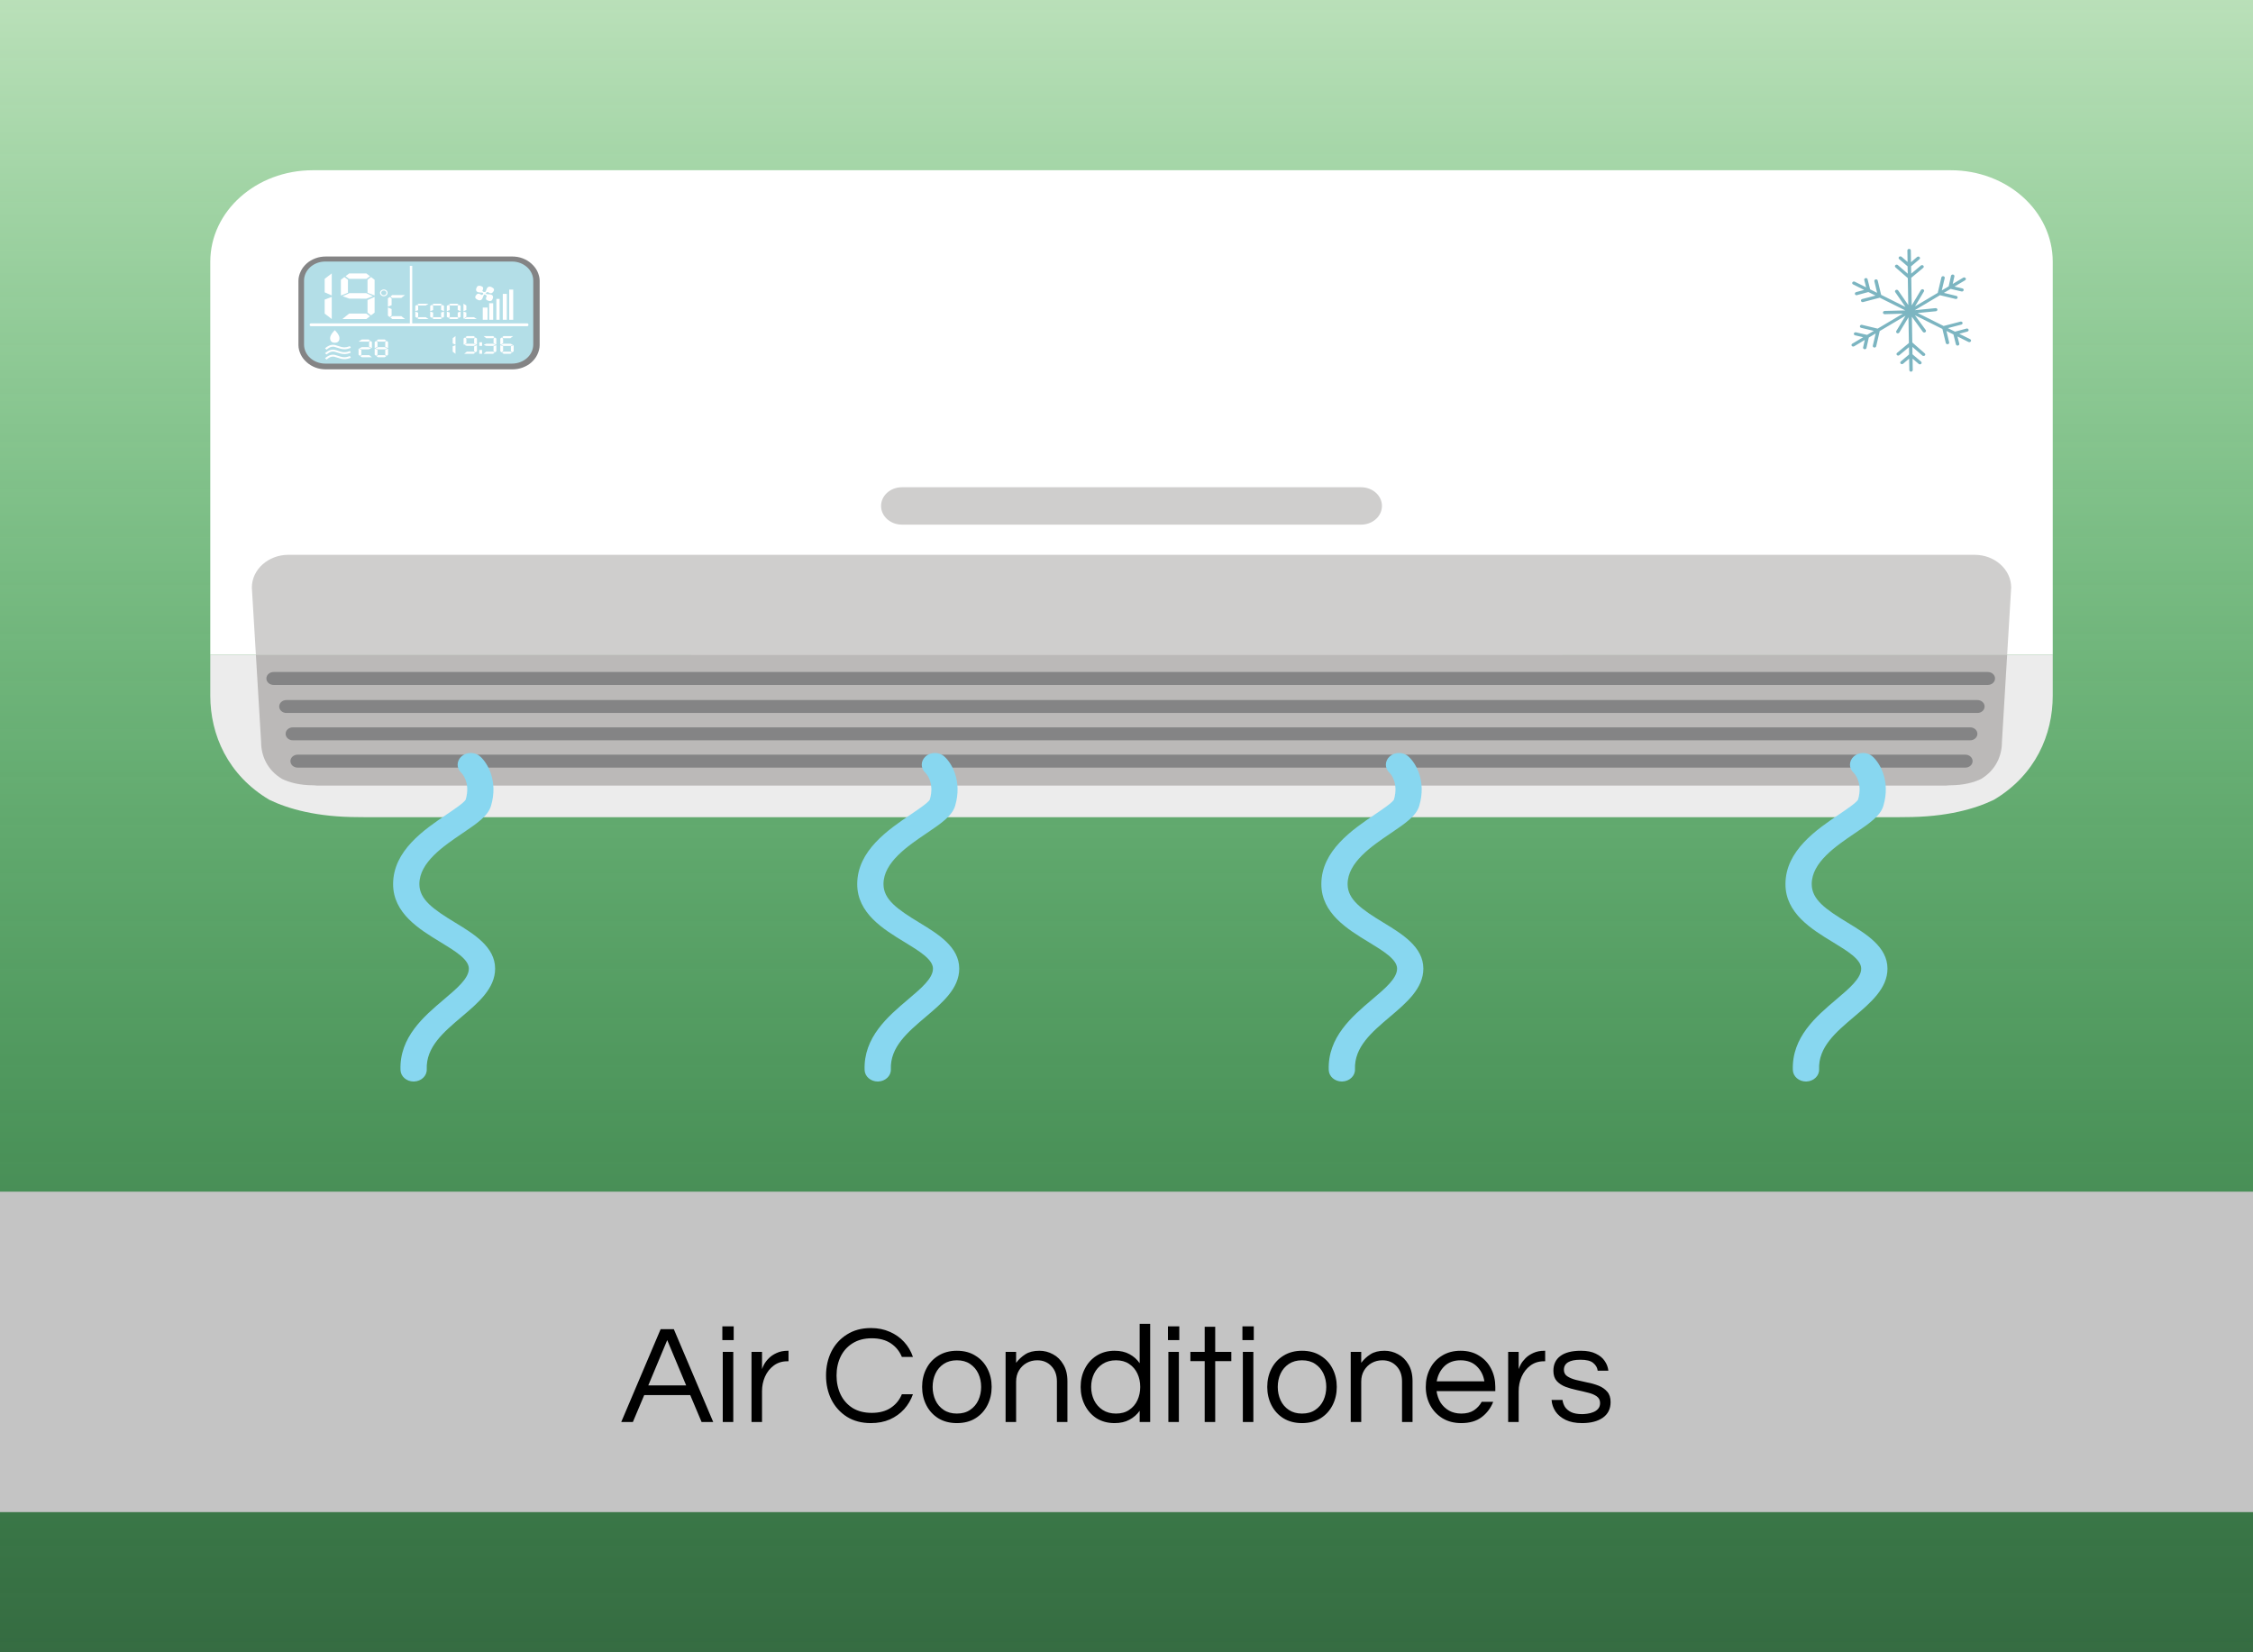 <svg width="225" height="165" viewBox="0 0 225 165" fill="none" xmlns="http://www.w3.org/2000/svg">
<rect x="0" y="0" width="225" height="165" fill="#333333" stroke="none"/>
<rect width="225" height="165" fill="url(#paint0_linear)"/>
<rect x="69" y="52" width="87" height="27" fill="#C4C4C4"/>
<path d="M136 70L156 52V79H69L136 70Z" fill="#BBB9B9"/>
<rect y="119" width="225" height="32" fill="#C4C4C4"/>
<path d="M62.042 142L65.976 132.732H67.292L71.226 142H70.064L68.93 139.312H64.338L63.204 142H62.042ZM64.744 138.346H68.524L66.634 133.824L64.744 138.346ZM72.138 133.824V132.452H73.272V133.824H72.138ZM72.18 142V135H73.23V142H72.18ZM75.051 142V135H76.101V136.722C76.138 136.601 76.208 136.442 76.311 136.246C76.423 136.041 76.581 135.835 76.787 135.63C76.992 135.425 77.249 135.252 77.557 135.112C77.874 134.963 78.247 134.888 78.677 134.888H78.747V135.938H78.621C78.098 135.938 77.645 136.083 77.263 136.372C76.889 136.652 76.6 137.021 76.395 137.478C76.199 137.926 76.101 138.407 76.101 138.92V142H75.051ZM86.973 142.112C86.049 142.112 85.251 141.902 84.579 141.482C83.907 141.053 83.389 140.479 83.025 139.76C82.671 139.041 82.493 138.243 82.493 137.366C82.493 136.489 82.671 135.691 83.025 134.972C83.389 134.253 83.907 133.684 84.579 133.264C85.251 132.835 86.049 132.62 86.973 132.62C87.673 132.62 88.303 132.746 88.863 132.998C89.423 133.241 89.899 133.577 90.291 134.006C90.683 134.435 90.977 134.935 91.173 135.504H90.067C89.834 134.935 89.465 134.482 88.961 134.146C88.457 133.81 87.823 133.642 87.057 133.642C86.311 133.642 85.671 133.81 85.139 134.146C84.617 134.473 84.22 134.916 83.949 135.476C83.679 136.036 83.543 136.666 83.543 137.366C83.543 138.057 83.679 138.687 83.949 139.256C84.22 139.816 84.617 140.264 85.139 140.6C85.671 140.927 86.311 141.09 87.057 141.09C87.823 141.09 88.457 140.922 88.961 140.586C89.465 140.25 89.834 139.797 90.067 139.228H91.173C90.977 139.788 90.683 140.287 90.291 140.726C89.899 141.155 89.423 141.496 88.863 141.748C88.303 141.991 87.673 142.112 86.973 142.112ZM95.561 142.112C94.852 142.112 94.236 141.953 93.713 141.636C93.191 141.309 92.789 140.871 92.509 140.32C92.229 139.769 92.089 139.163 92.089 138.5C92.089 137.828 92.229 137.221 92.509 136.68C92.789 136.129 93.191 135.695 93.713 135.378C94.236 135.051 94.852 134.888 95.561 134.888C96.28 134.888 96.896 135.051 97.409 135.378C97.932 135.695 98.333 136.129 98.613 136.68C98.893 137.221 99.033 137.828 99.033 138.5C99.033 139.163 98.893 139.769 98.613 140.32C98.333 140.871 97.932 141.309 97.409 141.636C96.896 141.953 96.28 142.112 95.561 142.112ZM95.561 141.16C96.084 141.16 96.523 141.039 96.877 140.796C97.241 140.553 97.517 140.231 97.703 139.83C97.89 139.419 97.983 138.976 97.983 138.5C97.983 138.015 97.89 137.571 97.703 137.17C97.517 136.769 97.241 136.447 96.877 136.204C96.523 135.961 96.084 135.84 95.561 135.84C95.048 135.84 94.609 135.961 94.245 136.204C93.881 136.447 93.606 136.769 93.419 137.17C93.233 137.571 93.139 138.015 93.139 138.5C93.139 138.976 93.233 139.419 93.419 139.83C93.606 140.231 93.881 140.553 94.245 140.796C94.609 141.039 95.048 141.16 95.561 141.16ZM100.426 142V135H101.476V136.092C101.728 135.756 102.036 135.471 102.4 135.238C102.764 135.005 103.23 134.888 103.8 134.888C104.285 134.888 104.738 135.005 105.158 135.238C105.587 135.462 105.932 135.803 106.194 136.26C106.464 136.708 106.6 137.263 106.6 137.926V142H105.55V137.954C105.55 137.319 105.368 136.811 105.004 136.428C104.64 136.036 104.168 135.84 103.59 135.84C103.198 135.84 102.843 135.929 102.526 136.106C102.208 136.283 101.952 136.535 101.756 136.862C101.569 137.179 101.476 137.548 101.476 137.968V142H100.426ZM111.309 142.112C110.628 142.112 110.031 141.953 109.517 141.636C109.013 141.309 108.621 140.871 108.341 140.32C108.061 139.769 107.921 139.163 107.921 138.5C107.921 137.828 108.061 137.221 108.341 136.68C108.621 136.129 109.013 135.695 109.517 135.378C110.031 135.051 110.628 134.888 111.309 134.888C111.888 134.888 112.383 135 112.793 135.224C113.213 135.448 113.554 135.751 113.815 136.134V132.2H114.865V142H113.815V140.88C113.554 141.253 113.213 141.552 112.793 141.776C112.383 142 111.888 142.112 111.309 142.112ZM111.449 141.16C111.972 141.16 112.411 141.039 112.765 140.796C113.129 140.553 113.405 140.231 113.591 139.83C113.778 139.419 113.871 138.976 113.871 138.5C113.871 138.015 113.778 137.571 113.591 137.17C113.405 136.769 113.129 136.447 112.765 136.204C112.411 135.961 111.972 135.84 111.449 135.84C110.936 135.84 110.493 135.961 110.119 136.204C109.746 136.447 109.461 136.769 109.265 137.17C109.069 137.571 108.971 138.015 108.971 138.5C108.971 138.976 109.069 139.419 109.265 139.83C109.461 140.231 109.746 140.553 110.119 140.796C110.493 141.039 110.936 141.16 111.449 141.16ZM116.639 133.824V132.452H117.773V133.824H116.639ZM116.681 142V135H117.731V142H116.681ZM120.309 142V135.924H118.881V135H120.309V132.494H121.359V135H122.969V135.924H121.359V142H120.309ZM124.077 133.824V132.452H125.211V133.824H124.077ZM124.119 142V135H125.169V142H124.119ZM130.028 142.112C129.319 142.112 128.703 141.953 128.18 141.636C127.657 141.309 127.256 140.871 126.976 140.32C126.696 139.769 126.556 139.163 126.556 138.5C126.556 137.828 126.696 137.221 126.976 136.68C127.256 136.129 127.657 135.695 128.18 135.378C128.703 135.051 129.319 134.888 130.028 134.888C130.747 134.888 131.363 135.051 131.876 135.378C132.399 135.695 132.8 136.129 133.08 136.68C133.36 137.221 133.5 137.828 133.5 138.5C133.5 139.163 133.36 139.769 133.08 140.32C132.8 140.871 132.399 141.309 131.876 141.636C131.363 141.953 130.747 142.112 130.028 142.112ZM130.028 141.16C130.551 141.16 130.989 141.039 131.344 140.796C131.708 140.553 131.983 140.231 132.17 139.83C132.357 139.419 132.45 138.976 132.45 138.5C132.45 138.015 132.357 137.571 132.17 137.17C131.983 136.769 131.708 136.447 131.344 136.204C130.989 135.961 130.551 135.84 130.028 135.84C129.515 135.84 129.076 135.961 128.712 136.204C128.348 136.447 128.073 136.769 127.886 137.17C127.699 137.571 127.606 138.015 127.606 138.5C127.606 138.976 127.699 139.419 127.886 139.83C128.073 140.231 128.348 140.553 128.712 140.796C129.076 141.039 129.515 141.16 130.028 141.16ZM134.892 142V135H135.942V136.092C136.194 135.756 136.502 135.471 136.866 135.238C137.23 135.005 137.697 134.888 138.266 134.888C138.752 134.888 139.204 135.005 139.624 135.238C140.054 135.462 140.399 135.803 140.66 136.26C140.931 136.708 141.066 137.263 141.066 137.926V142H140.016V137.954C140.016 137.319 139.834 136.811 139.47 136.428C139.106 136.036 138.635 135.84 138.056 135.84C137.664 135.84 137.31 135.929 136.992 136.106C136.675 136.283 136.418 136.535 136.222 136.862C136.036 137.179 135.942 137.548 135.942 137.968V142H134.892ZM145.93 142.112C145.221 142.112 144.6 141.953 144.068 141.636C143.536 141.309 143.121 140.871 142.822 140.32C142.533 139.769 142.388 139.163 142.388 138.5C142.388 137.828 142.528 137.221 142.808 136.68C143.088 136.129 143.489 135.695 144.012 135.378C144.535 135.051 145.151 134.888 145.86 134.888C146.579 134.888 147.195 135.051 147.708 135.378C148.231 135.695 148.632 136.129 148.912 136.68C149.192 137.221 149.332 137.828 149.332 138.5V138.92H143.466C143.522 139.331 143.653 139.709 143.858 140.054C144.073 140.39 144.357 140.661 144.712 140.866C145.067 141.062 145.477 141.16 145.944 141.16C146.439 141.16 146.854 141.053 147.19 140.838C147.526 140.614 147.787 140.329 147.974 139.984H149.122C148.879 140.609 148.492 141.123 147.96 141.524C147.437 141.916 146.761 142.112 145.93 142.112ZM143.48 137.94H148.24C148.147 137.343 147.895 136.843 147.484 136.442C147.073 136.041 146.532 135.84 145.86 135.84C145.188 135.84 144.647 136.041 144.236 136.442C143.835 136.843 143.583 137.343 143.48 137.94ZM150.615 142V135H151.665V136.722C151.702 136.601 151.772 136.442 151.875 136.246C151.987 136.041 152.146 135.835 152.351 135.63C152.556 135.425 152.813 135.252 153.121 135.112C153.438 134.963 153.812 134.888 154.241 134.888H154.311V135.938H154.185C153.662 135.938 153.21 136.083 152.827 136.372C152.454 136.652 152.164 137.021 151.959 137.478C151.763 137.926 151.665 138.407 151.665 138.92V142H150.615ZM157.989 142.112C157.345 142.112 156.799 142.005 156.351 141.79C155.913 141.575 155.577 141.295 155.343 140.95C155.11 140.595 154.979 140.213 154.951 139.802H156.043C156.071 140.035 156.151 140.264 156.281 140.488C156.421 140.703 156.631 140.88 156.911 141.02C157.191 141.151 157.555 141.216 158.003 141.216C158.143 141.216 158.316 141.202 158.521 141.174C158.727 141.146 158.923 141.095 159.109 141.02C159.305 140.945 159.469 140.833 159.599 140.684C159.73 140.535 159.795 140.343 159.795 140.11C159.795 139.821 159.683 139.597 159.459 139.438C159.235 139.279 158.946 139.158 158.591 139.074C158.237 138.981 157.859 138.892 157.457 138.808C157.065 138.724 156.692 138.617 156.337 138.486C155.983 138.346 155.693 138.155 155.469 137.912C155.245 137.66 155.133 137.319 155.133 136.89C155.133 136.255 155.362 135.765 155.819 135.42C156.286 135.065 156.972 134.888 157.877 134.888C158.493 134.888 158.993 134.986 159.375 135.182C159.767 135.369 160.061 135.611 160.257 135.91C160.463 136.209 160.584 136.531 160.621 136.876H159.557C159.52 136.577 159.371 136.321 159.109 136.106C158.857 135.891 158.437 135.784 157.849 135.784C156.739 135.784 156.183 136.12 156.183 136.792C156.183 137.072 156.295 137.287 156.519 137.436C156.743 137.585 157.033 137.707 157.387 137.8C157.742 137.884 158.115 137.968 158.507 138.052C158.909 138.127 159.287 138.234 159.641 138.374C159.996 138.514 160.285 138.715 160.509 138.976C160.733 139.228 160.845 139.573 160.845 140.012C160.845 140.693 160.584 141.216 160.061 141.58C159.548 141.935 158.857 142.112 157.989 142.112Z" fill="black"/>
<path d="M99.377 63V56.38H100.127V59.32H103.977V56.38H104.727V63H103.977V60.05H100.127V63H99.377ZM108.36 63.08C107.853 63.08 107.413 62.967 107.04 62.74C106.667 62.507 106.38 62.193 106.18 61.8C105.98 61.407 105.88 60.973 105.88 60.5C105.88 60.02 105.98 59.587 106.18 59.2C106.38 58.807 106.667 58.497 107.04 58.27C107.413 58.037 107.853 57.92 108.36 57.92C108.873 57.92 109.313 58.037 109.68 58.27C110.053 58.497 110.34 58.807 110.54 59.2C110.74 59.587 110.84 60.02 110.84 60.5C110.84 60.973 110.74 61.407 110.54 61.8C110.34 62.193 110.053 62.507 109.68 62.74C109.313 62.967 108.873 63.08 108.36 63.08ZM108.36 62.4C108.733 62.4 109.047 62.313 109.3 62.14C109.56 61.967 109.757 61.737 109.89 61.45C110.023 61.157 110.09 60.84 110.09 60.5C110.09 60.153 110.023 59.837 109.89 59.55C109.757 59.263 109.56 59.033 109.3 58.86C109.047 58.687 108.733 58.6 108.36 58.6C107.993 58.6 107.68 58.687 107.42 58.86C107.16 59.033 106.963 59.263 106.83 59.55C106.697 59.837 106.63 60.153 106.63 60.5C106.63 60.84 106.697 61.157 106.83 61.45C106.963 61.737 107.16 61.967 107.42 62.14C107.68 62.313 107.993 62.4 108.36 62.4ZM111.835 63V58H112.585V58.76C112.698 58.56 112.878 58.37 113.125 58.19C113.371 58.01 113.698 57.92 114.105 57.92C114.438 57.92 114.745 58.01 115.025 58.19C115.311 58.363 115.535 58.61 115.695 58.93C115.761 58.817 115.865 58.68 116.005 58.52C116.151 58.36 116.341 58.22 116.575 58.1C116.808 57.98 117.088 57.92 117.415 57.92C117.735 57.92 118.035 58.003 118.315 58.17C118.595 58.337 118.821 58.577 118.995 58.89C119.175 59.197 119.265 59.56 119.265 59.98V63H118.515V60C118.515 59.58 118.395 59.243 118.155 58.99C117.921 58.73 117.628 58.6 117.275 58.6C116.908 58.6 116.591 58.723 116.325 58.97C116.058 59.217 115.925 59.563 115.925 60.01V63H115.175V60C115.175 59.58 115.055 59.243 114.815 58.99C114.581 58.73 114.288 58.6 113.935 58.6C113.568 58.6 113.251 58.723 112.985 58.97C112.718 59.217 112.585 59.563 112.585 60.01V63H111.835ZM122.736 63.08C122.23 63.08 121.786 62.967 121.406 62.74C121.026 62.507 120.73 62.193 120.516 61.8C120.31 61.407 120.206 60.973 120.206 60.5C120.206 60.02 120.306 59.587 120.506 59.2C120.706 58.807 120.993 58.497 121.366 58.27C121.74 58.037 122.18 57.92 122.686 57.92C123.2 57.92 123.64 58.037 124.006 58.27C124.38 58.497 124.666 58.807 124.866 59.2C125.066 59.587 125.166 60.02 125.166 60.5V60.8H120.976C121.016 61.093 121.11 61.363 121.256 61.61C121.41 61.85 121.613 62.043 121.866 62.19C122.12 62.33 122.413 62.4 122.746 62.4C123.1 62.4 123.396 62.323 123.636 62.17C123.876 62.01 124.063 61.807 124.196 61.56H125.016C124.843 62.007 124.566 62.373 124.186 62.66C123.813 62.94 123.33 63.08 122.736 63.08ZM120.986 60.1H124.386C124.32 59.673 124.14 59.317 123.846 59.03C123.553 58.743 123.166 58.6 122.686 58.6C122.206 58.6 121.82 58.743 121.526 59.03C121.24 59.317 121.06 59.673 120.986 60.1ZM105.779 73.08C105.233 73.08 104.746 72.96 104.319 72.72C103.899 72.473 103.569 72.13 103.329 71.69C103.089 71.25 102.969 70.737 102.969 70.15V66.38H103.719V70.17C103.719 70.683 103.816 71.1 104.009 71.42C104.209 71.74 104.466 71.977 104.779 72.13C105.099 72.277 105.433 72.35 105.779 72.35C106.133 72.35 106.466 72.277 106.779 72.13C107.093 71.977 107.349 71.74 107.549 71.42C107.749 71.1 107.849 70.683 107.849 70.17V66.38H108.599V70.15C108.599 70.73 108.479 71.24 108.239 71.68C107.999 72.12 107.666 72.463 107.239 72.71C106.819 72.957 106.333 73.08 105.779 73.08ZM110.139 73V66.38H113.119C113.826 66.38 114.382 66.573 114.789 66.96C115.196 67.34 115.399 67.857 115.399 68.51C115.399 69.163 115.196 69.683 114.789 70.07C114.382 70.45 113.826 70.64 113.119 70.64H110.889V73H110.139ZM110.889 69.94H113.069C113.589 69.94 113.982 69.813 114.249 69.56C114.516 69.307 114.649 68.957 114.649 68.51C114.649 68.07 114.516 67.723 114.249 67.47C113.982 67.217 113.589 67.09 113.069 67.09H110.889V69.94ZM118.788 73.08C118.135 73.08 117.605 72.993 117.198 72.82C116.792 72.64 116.485 72.393 116.278 72.08C116.078 71.767 115.962 71.413 115.928 71.02H116.708C116.728 71.34 116.835 71.6 117.028 71.8C117.222 71.993 117.475 72.137 117.788 72.23C118.108 72.323 118.458 72.37 118.838 72.37C119.398 72.37 119.842 72.273 120.168 72.08C120.495 71.88 120.658 71.587 120.658 71.2C120.658 70.967 120.575 70.78 120.408 70.64C120.248 70.493 120.032 70.373 119.758 70.28C119.492 70.187 119.198 70.103 118.878 70.03C118.558 69.95 118.235 69.867 117.908 69.78C117.588 69.693 117.292 69.583 117.018 69.45C116.752 69.317 116.535 69.147 116.368 68.94C116.208 68.727 116.128 68.457 116.128 68.13C116.128 67.59 116.335 67.15 116.748 66.81C117.168 66.47 117.792 66.3 118.618 66.3C119.205 66.3 119.688 66.39 120.068 66.57C120.448 66.743 120.732 66.973 120.918 67.26C121.112 67.547 121.218 67.857 121.238 68.19H120.468C120.428 67.857 120.262 67.577 119.968 67.35C119.675 67.117 119.225 67 118.618 67C118.245 67 117.942 67.037 117.708 67.11C117.475 67.183 117.295 67.28 117.168 67.4C117.048 67.513 116.965 67.633 116.918 67.76C116.878 67.887 116.858 68.007 116.858 68.12C116.858 68.34 116.938 68.52 117.098 68.66C117.265 68.793 117.482 68.907 117.748 69C118.022 69.087 118.322 69.167 118.648 69.24C118.975 69.313 119.298 69.397 119.618 69.49C119.945 69.577 120.242 69.69 120.508 69.83C120.782 69.963 120.998 70.137 121.158 70.35C121.325 70.563 121.408 70.837 121.408 71.17C121.408 71.783 121.175 72.257 120.708 72.59C120.242 72.917 119.602 73.08 118.788 73.08Z" fill="black"/>
<path d="M205 26.142C205 21.08 200.449 17 194.806 17H31.235C25.591 17 21 21.08 21 26.142V65.384H205V26.142Z" fill="white"/>
<path d="M21 65.384V69.46C21 73.37 22.741 77.398 26.9 79.87C28.799 80.782 31.654 81.597 35.781 81.597C36.095 81.597 36.398 81.607 36.685 81.607H189.355C189.642 81.607 189.942 81.597 190.255 81.597C194.382 81.597 197.221 80.782 199.12 79.87C203.28 77.397 205 73.37 205 69.46V65.384H21Z" fill="#ECECEC"/>
<path d="M200.85 58.674C200.85 56.873 199.215 55.405 197.207 55.405H28.795C26.787 55.405 25.152 56.873 25.152 58.674L25.554 65.384H200.448L200.85 58.674" fill="#CFCECD"/>
<path d="M28.172 77.785C28.848 78.109 29.862 78.422 31.33 78.422C31.442 78.422 31.548 78.449 31.65 78.449H194.351C194.453 78.449 194.56 78.422 194.672 78.422C196.14 78.422 197.154 78.12 197.83 77.796C199.31 76.916 199.927 75.483 199.927 74.092L200.448 65.384H25.554L26.076 74.086C26.076 75.477 26.692 76.906 28.172 77.785" fill="#BBB9B8"/>
<path d="M199.238 67.752C199.238 68.109 198.916 68.398 198.517 68.398H27.323C26.925 68.398 26.603 68.109 26.603 67.752C26.603 67.395 26.925 67.106 27.323 67.106H198.517C198.916 67.106 199.238 67.395 199.238 67.752Z" fill="#848485"/>
<path d="M198.197 70.552C198.197 70.909 197.874 71.198 197.476 71.198H28.603C28.205 71.198 27.883 70.909 27.883 70.552C27.883 70.195 28.205 69.906 28.603 69.906H197.476C197.874 69.906 198.197 70.195 198.197 70.552Z" fill="#848485"/>
<path d="M197.477 73.28C197.477 73.637 197.154 73.926 196.756 73.926H29.244C28.846 73.926 28.523 73.637 28.523 73.28C28.523 72.923 28.846 72.634 29.244 72.634H196.756C197.154 72.634 197.477 72.923 197.477 73.28Z" fill="#848485"/>
<path d="M196.997 76.007C196.997 76.365 196.675 76.654 196.277 76.654H29.724C29.326 76.654 29.004 76.365 29.004 76.007C29.004 75.651 29.326 75.362 29.724 75.362H196.277C196.675 75.362 196.997 75.651 196.997 76.007" fill="#848485"/>
<path d="M138.011 50.524C138.011 51.555 137.08 52.39 135.93 52.39H90.071C88.921 52.39 87.989 51.555 87.989 50.524C87.989 49.493 88.921 48.657 90.071 48.657H135.93C137.08 48.657 138.011 49.493 138.011 50.524Z" fill="#CFCECD"/>
<path d="M196.758 33.874L195.665 33.33L196.477 33.11C196.569 33.086 196.621 32.998 196.594 32.915C196.574 32.85 196.507 32.804 196.433 32.804C196.418 32.804 196.402 32.806 196.386 32.811L195.242 33.12L194.53 32.766L195.873 32.414C195.964 32.39 196.019 32.302 195.993 32.222C195.97 32.156 195.904 32.111 195.829 32.111C195.812 32.111 195.795 32.113 195.779 32.117L194.105 32.554L191.511 31.259L193.33 31.081C193.423 31.071 193.492 30.994 193.485 30.909C193.473 30.824 193.39 30.763 193.296 30.772L191.229 30.974L193.741 29.479L195.284 29.852C195.302 29.856 195.324 29.857 195.336 29.857C195.413 29.856 195.477 29.81 195.496 29.743L195.497 29.741C195.509 29.7 195.504 29.658 195.481 29.622C195.459 29.586 195.424 29.561 195.38 29.551L194.129 29.247L194.801 28.848L195.888 29.104C195.904 29.106 195.92 29.109 195.934 29.108L195.942 29.108C196.016 29.107 196.082 29.058 196.103 28.989C196.115 28.95 196.109 28.909 196.086 28.874C196.063 28.839 196.025 28.813 195.98 28.803L195.189 28.616L196.249 27.987C196.327 27.94 196.351 27.841 196.298 27.772L196.297 27.769C196.268 27.727 196.215 27.702 196.158 27.702C196.124 27.702 196.09 27.711 196.062 27.728L195.012 28.355L195.18 27.598C195.198 27.513 195.137 27.434 195.043 27.417C195.032 27.416 195.023 27.415 195.012 27.415C194.93 27.415 194.859 27.467 194.84 27.543L194.608 28.596L193.92 29L194.214 27.767C194.234 27.684 194.174 27.602 194.08 27.583C194.07 27.581 194.059 27.58 194.05 27.58C193.967 27.58 193.895 27.632 193.88 27.703L193.517 29.245L191.248 30.595L192.135 29.108C192.158 29.071 192.163 29.028 192.15 28.988C192.136 28.949 192.107 28.917 192.069 28.898C192.044 28.886 192.017 28.88 191.989 28.88C191.926 28.88 191.866 28.912 191.837 28.962L190.917 30.499L190.873 27.739L192.067 26.744C192.135 26.685 192.139 26.587 192.074 26.523C192.041 26.491 191.999 26.474 191.951 26.474C191.907 26.474 191.866 26.489 191.832 26.517L190.866 27.325L190.852 26.599L191.689 25.887C191.724 25.858 191.744 25.82 191.746 25.779C191.748 25.737 191.73 25.698 191.698 25.668C191.665 25.635 191.621 25.618 191.574 25.618C191.53 25.618 191.489 25.633 191.457 25.66L190.846 26.183L190.829 25.005C190.826 24.921 190.751 24.854 190.659 24.854H190.654C190.56 24.856 190.483 24.928 190.484 25.011L190.505 26.159L189.9 25.643C189.868 25.616 189.826 25.601 189.783 25.601C189.734 25.601 189.689 25.618 189.656 25.65C189.59 25.713 189.592 25.812 189.66 25.871L190.505 26.596L190.522 27.332L189.529 26.47C189.499 26.442 189.458 26.428 189.415 26.428C189.367 26.428 189.322 26.445 189.288 26.477C189.222 26.539 189.223 26.638 189.293 26.697L190.527 27.773L190.572 30.465L189.566 29.006C189.536 28.962 189.48 28.934 189.42 28.934C189.388 28.934 189.359 28.942 189.333 28.957L189.33 28.959C189.289 28.981 189.262 29.015 189.251 29.056C189.241 29.097 189.248 29.139 189.273 29.174L190.293 30.654L187.864 29.442L187.522 28.018C187.505 27.947 187.436 27.896 187.357 27.896C187.343 27.896 187.331 27.898 187.319 27.9C187.224 27.919 187.166 28.002 187.187 28.088L187.461 29.242L186.763 28.894L186.51 27.887C186.495 27.817 186.427 27.768 186.349 27.768C186.336 27.768 186.324 27.769 186.31 27.772C186.262 27.782 186.221 27.807 186.197 27.843C186.174 27.877 186.167 27.918 186.178 27.957L186.363 28.693L185.225 28.128C185.2 28.115 185.173 28.108 185.145 28.108C185.083 28.108 185.024 28.14 184.994 28.19C184.97 28.227 184.965 28.27 184.979 28.31C184.992 28.349 185.02 28.38 185.059 28.399L186.168 28.952L185.365 29.169C185.273 29.194 185.219 29.288 185.246 29.37C185.267 29.433 185.336 29.485 185.412 29.485H185.417C185.434 29.485 185.44 29.478 185.456 29.473L185.459 29.469L186.586 29.164L187.303 29.516L185.97 29.862C185.88 29.887 185.828 29.974 185.854 30.056C185.875 30.123 185.941 30.169 186.015 30.169H186.02C186.03 30.169 186.046 30.168 186.067 30.163L187.725 29.729L190.273 30.997L188.213 31.049C188.12 31.053 188.043 31.133 188.043 31.219C188.046 31.302 188.121 31.375 188.216 31.375H188.22L190.031 31.322L187.515 32.817L185.958 32.439C185.945 32.435 185.929 32.433 185.914 32.433C185.834 32.433 185.767 32.479 185.745 32.548C185.721 32.632 185.773 32.716 185.862 32.738L187.131 33.044L186.458 33.443L185.351 33.186C185.339 33.183 185.325 33.181 185.312 33.181C185.232 33.181 185.162 33.23 185.142 33.297C185.13 33.338 185.136 33.379 185.159 33.415C185.182 33.451 185.22 33.477 185.264 33.487L186.068 33.674L184.979 34.322C184.901 34.368 184.878 34.468 184.928 34.54C184.959 34.583 185.014 34.609 185.074 34.609C185.104 34.608 185.137 34.598 185.168 34.581L186.23 33.946L186.064 34.688C186.054 34.73 186.063 34.771 186.087 34.806C186.113 34.84 186.149 34.863 186.193 34.871C186.207 34.873 186.22 34.874 186.235 34.874C186.316 34.871 186.384 34.821 186.397 34.75L186.632 33.709L187.318 33.3L187.032 34.523C187.022 34.564 187.032 34.606 187.059 34.641C187.083 34.674 187.12 34.696 187.163 34.704L187.168 34.705C187.172 34.706 187.186 34.708 187.205 34.708C187.27 34.706 187.351 34.659 187.369 34.582L187.722 33.059L190.299 31.528L189.378 33.057C189.356 33.094 189.351 33.136 189.365 33.175C189.378 33.215 189.408 33.247 189.449 33.267L189.453 33.269C189.473 33.28 189.5 33.286 189.525 33.286H189.529C189.595 33.285 189.65 33.255 189.679 33.205L190.592 31.689L190.635 34.254L189.454 35.239C189.383 35.298 189.378 35.397 189.442 35.461C189.473 35.492 189.515 35.509 189.561 35.509C189.605 35.509 189.648 35.494 189.682 35.466L190.642 34.667L190.653 35.394L189.825 36.097C189.756 36.153 189.753 36.254 189.816 36.317C189.849 36.347 189.893 36.364 189.939 36.364C189.984 36.364 190.027 36.348 190.061 36.32L190.657 35.812L190.679 36.961C190.679 37.047 190.751 37.116 190.845 37.116H190.849C190.944 37.116 191.02 37.037 191.02 36.949L191.002 35.817L191.618 36.341C191.654 36.37 191.69 36.384 191.727 36.382L191.734 36.381C191.78 36.381 191.826 36.364 191.861 36.333C191.893 36.301 191.91 36.262 191.907 36.221C191.906 36.181 191.886 36.142 191.852 36.113L190.991 35.378L190.984 34.643L191.984 35.509C192.015 35.538 192.052 35.547 192.099 35.547H192.102C192.151 35.547 192.191 35.534 192.227 35.502C192.267 35.466 192.274 35.428 192.274 35.401C192.274 35.358 192.254 35.318 192.218 35.288L190.976 34.199L190.932 31.632L192.03 33.138C192.06 33.181 192.113 33.207 192.171 33.207C192.208 33.204 192.236 33.196 192.264 33.181C192.344 33.13 192.368 33.035 192.319 32.961L191.238 31.479L193.981 32.849L194.322 34.256C194.34 34.327 194.408 34.37 194.491 34.37H194.495C194.508 34.37 194.514 34.374 194.517 34.373L194.525 34.374C194.57 34.365 194.609 34.342 194.634 34.305C194.659 34.27 194.667 34.23 194.656 34.191L194.386 33.05L195.082 33.396L195.332 34.393C195.351 34.462 195.418 34.51 195.495 34.51H195.503C195.512 34.51 195.521 34.508 195.534 34.507L195.541 34.506C195.584 34.496 195.621 34.471 195.646 34.436C195.67 34.4 195.679 34.359 195.668 34.319L195.485 33.6L196.582 34.148C196.614 34.161 196.641 34.167 196.665 34.167H196.674C196.753 34.167 196.798 34.122 196.822 34.084C196.844 34.049 196.85 34.007 196.838 33.967C196.826 33.927 196.797 33.894 196.758 33.874" fill="#7CB5C1"/>
<path d="M53.574 34.425C53.574 35.624 52.489 36.597 51.152 36.597H32.626C31.288 36.597 30.204 35.624 30.204 34.425V28.002C30.204 26.802 31.288 25.83 32.626 25.83H51.152C52.489 25.83 53.574 26.802 53.574 28.002V34.425Z" fill="#B3DEE7"/>
<path d="M53.254 28.021C53.254 26.969 52.303 26.117 51.131 26.117H32.487C31.314 26.117 30.364 26.969 30.364 28.021V34.406C30.364 35.458 31.314 36.31 32.487 36.31H51.131C52.303 36.31 53.254 35.458 53.254 34.406V28.021ZM51.128 36.885H32.57C32.203 36.885 31.847 36.833 31.511 36.706C31.187 36.582 30.896 36.413 30.646 36.189C30.396 35.965 30.177 35.707 30.041 35.416C29.898 35.115 29.804 34.799 29.804 34.469V28.031C29.804 27.702 29.898 27.382 30.041 27.081C30.177 26.79 30.385 26.529 30.635 26.305C30.884 26.081 31.181 25.917 31.505 25.794C31.841 25.667 32.203 25.614 32.57 25.614H51.128C51.496 25.614 51.852 25.667 52.188 25.794C52.512 25.917 52.803 26.087 53.053 26.311C53.303 26.535 53.521 26.793 53.658 27.084C53.8 27.385 53.894 27.702 53.894 28.031V34.469C53.894 34.799 53.8 35.118 53.658 35.419C53.521 35.71 53.313 35.971 53.063 36.195C52.814 36.419 52.517 36.582 52.193 36.706C51.858 36.833 51.496 36.885 51.128 36.885Z" fill="#848485"/>
<path d="M33.131 31.859L32.424 31.314V29.919L33.131 29.646V31.859ZM33.131 29.507L32.424 29.191V27.845L33.131 27.301V29.507" fill="white"/>
<path d="M37.41 31.219L37.055 31.491L36.704 31.219V29.964L37.41 29.648V31.219ZM37.41 29.508L36.704 29.236V27.938L37.055 27.665L37.41 27.938V29.508ZM36.95 27.583L36.589 27.848H34.869L34.508 27.583L34.869 27.304H36.589L36.95 27.583ZM37.246 29.579L36.591 29.825L34.877 29.819L34.216 29.582L34.893 29.274H36.577L37.246 29.579ZM36.95 31.58L36.589 31.858H34.19L34.869 31.314H36.589L36.95 31.58ZM34.749 29.236L34.042 29.508V27.938L34.393 27.665L34.749 27.938V29.236Z" fill="white"/>
<path d="M40.449 31.858H39.173L38.983 31.712L39.173 31.572H40.077L40.449 31.858ZM40.449 29.463L40.077 29.749H39.173L38.983 29.61L39.173 29.463H40.449ZM39.109 31.522L38.922 31.665L38.738 31.522V30.696L39.109 30.862V31.522ZM39.109 30.479L38.738 30.622V29.796L38.922 29.653L39.109 29.796V30.479Z" fill="white"/>
<path d="M38.328 29.009C38.182 29.009 38.064 29.116 38.064 29.246C38.064 29.376 38.182 29.483 38.328 29.483C38.474 29.483 38.592 29.376 38.592 29.246C38.592 29.116 38.474 29.009 38.328 29.009ZM38.328 29.584C38.12 29.584 37.951 29.433 37.951 29.246C37.951 29.06 38.12 28.907 38.328 28.907C38.536 28.907 38.705 29.06 38.705 29.246C38.705 29.433 38.536 29.584 38.328 29.584Z" fill="white"/>
<path d="M52.774 32.453C52.774 32.522 52.712 32.577 52.635 32.577H31.063C30.986 32.577 30.924 32.522 30.924 32.453V32.415C30.924 32.346 30.986 32.29 31.063 32.29H52.635C52.712 32.29 52.774 32.346 52.774 32.415V32.453" fill="white"/>
<path d="M48.519 29.34C48.529 29.323 48.535 29.303 48.535 29.282C48.535 29.273 48.534 29.263 48.531 29.255C48.584 29.208 48.671 29.141 48.719 29.162C48.791 29.194 49.007 29.394 49.187 29.216C49.367 29.038 49.378 28.887 49.273 28.791C49.273 28.791 48.991 28.539 48.768 28.651C48.567 28.753 48.591 29.01 48.463 29.169C48.441 29.158 48.416 29.151 48.389 29.151C48.364 29.151 48.342 29.157 48.321 29.166C48.258 29.131 48.167 29.072 48.178 29.026C48.196 28.956 48.362 28.721 48.126 28.605C47.891 28.491 47.725 28.517 47.646 28.632C47.646 28.632 47.439 28.938 47.614 29.104C47.772 29.256 48.045 29.174 48.249 29.248C48.245 29.258 48.244 29.27 48.244 29.282C48.244 29.31 48.253 29.335 48.27 29.357C48.218 29.404 48.129 29.473 48.08 29.451C48.008 29.419 47.793 29.219 47.613 29.397C47.432 29.575 47.421 29.726 47.527 29.821C47.527 29.821 47.809 30.074 48.031 29.962C48.247 29.853 48.204 29.565 48.367 29.411C48.374 29.412 48.382 29.412 48.389 29.412C48.401 29.412 48.412 29.411 48.424 29.409C48.476 29.435 48.619 29.511 48.605 29.569C48.588 29.64 48.422 29.875 48.658 29.989C48.893 30.104 49.059 30.078 49.138 29.963C49.138 29.963 49.344 29.658 49.17 29.491C49.007 29.335 48.724 29.426 48.519 29.34" fill="white"/>
<path d="M48.692 31.931H48.212V30.711H48.692V31.931" fill="white"/>
<path d="M49.252 31.931H48.852V30.28H49.252V31.931Z" fill="white"/>
<path d="M49.893 31.931H49.572V29.849H49.893V31.931Z" fill="white"/>
<path d="M50.613 31.931H50.213V29.347H50.613V31.931Z" fill="white"/>
<path d="M51.253 31.932H50.853V28.917H51.253V31.932Z" fill="white"/>
<path d="M42.8 31.859H41.81L41.663 31.765L41.81 31.676H42.512L42.8 31.859ZM42.8 30.328L42.512 30.511H41.81L41.663 30.422L41.81 30.328H42.8ZM41.761 31.644L41.616 31.735L41.473 31.644V31.116L41.761 31.222V31.644ZM41.761 30.978L41.473 31.069V30.541L41.616 30.45L41.761 30.541V30.978" fill="white"/>
<path d="M44.339 31.644L44.194 31.735L44.051 31.644V31.207L44.339 31.116V31.644ZM44.339 31.069L44.051 30.962V30.541L44.194 30.45L44.339 30.541V31.069ZM44.152 31.765L44.004 31.859H43.303L43.155 31.765L43.303 31.676H44.004L44.152 31.765ZM44.152 30.422L44.004 30.511H43.303L43.155 30.422L43.303 30.328H44.004L44.152 30.422ZM43.254 31.644L43.108 31.735L42.965 31.644V31.116L43.254 31.207V31.644ZM43.254 30.962L42.965 31.069V30.541L43.108 30.45L43.254 30.541V30.962" fill="white"/>
<path d="M45.999 31.644L45.854 31.735L45.711 31.644V31.207L45.999 31.116V31.644ZM45.999 31.069L45.711 30.962V30.541L45.854 30.45L45.999 30.541V31.069ZM45.812 31.765L45.664 31.859H44.963L44.815 31.765L44.963 31.676H45.664L45.812 31.765ZM45.812 30.422L45.664 30.511H44.963L44.815 30.422L44.963 30.328H45.664L45.812 30.422ZM44.913 31.644L44.768 31.735L44.625 31.644V31.116L44.913 31.207V31.644ZM44.913 30.962L44.625 31.069V30.541L44.768 30.45L44.913 30.541V30.962" fill="white"/>
<path d="M47.614 31.858H46.332L46.623 31.675H47.325L47.614 31.858ZM46.573 31.643L46.285 31.829V31.116L46.573 31.207V31.643ZM46.573 30.963L46.285 31.069V30.327L46.573 30.51V30.963Z" fill="white"/>
<path d="M41.169 32.434H40.929V26.548H41.169V32.434Z" fill="white"/>
<path d="M45.489 35.33L45.209 35.118V34.578L45.489 34.472V35.33ZM45.489 34.417L45.209 34.295V33.773L45.489 33.561V34.417" fill="white"/>
<path d="M47.63 35.081L47.489 35.187L47.35 35.081V34.594L47.63 34.471V35.081ZM47.63 34.417L47.35 34.312V33.808L47.489 33.702L47.63 33.808V34.417ZM47.447 33.67L47.305 33.773H46.622L46.48 33.67L46.622 33.562H47.305L47.447 33.67ZM47.565 34.445L47.305 34.54L46.626 34.538L46.364 34.446L46.632 34.326H47.3L47.565 34.445ZM47.447 35.221L47.305 35.329H46.353L46.622 35.118H47.305L47.447 35.221ZM46.575 34.312L46.295 34.417V33.808L46.434 33.702L46.575 33.808V34.312" fill="white"/>
<path d="M48.143 35.329H47.863V34.948H48.143V35.329ZM48.143 34.542H47.863V34.179H48.143V34.542Z" fill="white"/>
<path d="M49.569 35.081L49.428 35.187L49.289 35.081V34.577L49.569 34.471V35.081ZM49.569 34.417L49.289 34.294V33.808L49.428 33.702L49.569 33.808V34.417ZM49.504 34.444L49.245 34.542L48.562 34.538L48.299 34.441L48.559 34.326H49.236L49.504 34.444ZM49.387 35.221L49.243 35.329H48.292L48.562 35.118H49.243L49.387 35.221ZM49.387 33.67L49.243 33.773H48.562L48.292 33.562H49.243L49.387 33.67" fill="white"/>
<path d="M51.3 35.081L51.159 35.187L51.02 35.081V34.577L51.3 34.471V35.081ZM51.118 35.221L50.974 35.329H50.292L50.149 35.221L50.292 35.118H50.974L51.118 35.221ZM51.241 33.562L50.974 33.773H50.292L50.149 33.67L50.292 33.562H51.241ZM51.236 34.444L50.976 34.542L50.291 34.542L50.029 34.444L50.298 34.326H50.975L51.236 34.444ZM50.244 35.081L50.104 35.187L49.964 35.081V34.471L50.244 34.577V35.081ZM50.244 34.294L49.964 34.417V33.808L50.104 33.702L50.244 33.808V34.294" fill="white"/>
<path d="M33.901 33.757C33.901 34.104 33.693 34.227 33.435 34.227C33.177 34.227 32.968 34.104 32.968 33.757C32.968 33.41 33.435 32.971 33.435 32.971C33.435 32.971 33.901 33.41 33.901 33.757Z" fill="white"/>
<path d="M32.617 34.918L32.458 34.793C32.476 34.774 32.915 34.332 33.439 34.449C33.556 34.475 33.671 34.515 33.781 34.552C34.125 34.67 34.45 34.781 34.941 34.561L35.036 34.73C34.797 34.838 34.588 34.877 34.4 34.877C34.136 34.877 33.912 34.8 33.706 34.73C33.596 34.692 33.493 34.657 33.387 34.633C32.99 34.544 32.621 34.914 32.617 34.918" fill="white"/>
<path d="M32.617 35.402L32.458 35.277C32.477 35.258 32.915 34.816 33.439 34.933C33.557 34.959 33.671 34.998 33.781 35.036C34.125 35.154 34.45 35.265 34.941 35.045L35.036 35.215C34.797 35.322 34.588 35.36 34.4 35.36C34.136 35.36 33.913 35.284 33.706 35.213C33.596 35.176 33.493 35.141 33.387 35.117C32.99 35.028 32.621 35.398 32.617 35.402" fill="white"/>
<path d="M32.617 35.906L32.458 35.781C32.476 35.762 32.915 35.32 33.438 35.437C33.556 35.463 33.67 35.503 33.781 35.54C34.125 35.658 34.45 35.769 34.941 35.549L35.036 35.719C34.797 35.826 34.588 35.864 34.4 35.864C34.135 35.864 33.912 35.788 33.705 35.718C33.596 35.68 33.493 35.645 33.387 35.621C32.99 35.532 32.621 35.902 32.617 35.906Z" fill="white"/>
<path d="M37.142 34.761L36.862 34.637V34.149L37.001 34.043L37.142 34.149V34.761ZM37.142 35.676H36.135L35.991 35.567L36.135 35.463H36.875L37.142 35.676ZM37.078 34.788L36.815 34.882L36.133 34.887L35.872 34.788L36.133 34.669H36.808L37.078 34.788ZM36.087 35.427L35.946 35.533L35.807 35.427V34.815L36.087 34.921V35.427ZM36.959 34.011L36.816 34.114H35.807L36.135 33.902H36.816L36.959 34.011" fill="white"/>
<path d="M38.754 35.427L38.613 35.533L38.474 35.427V34.921L38.754 34.815V35.427ZM38.754 34.761L38.474 34.637V34.149L38.613 34.043L38.754 34.149V34.761ZM38.572 35.567L38.429 35.676H37.747L37.604 35.567L37.747 35.463H38.429L38.572 35.567ZM38.572 34.011L38.429 34.114H37.747L37.604 34.011L37.747 33.902H38.429L38.572 34.011ZM38.689 34.787L38.43 34.886L37.746 34.887L37.484 34.787L37.753 34.669H38.421L38.689 34.787ZM37.7 35.427L37.559 35.533L37.419 35.427V34.815L37.7 34.921V35.427ZM37.7 34.637L37.419 34.761V34.149L37.559 34.043L37.7 34.149V34.637" fill="white"/>
<path d="M41.307 108C40.602 108 40.02 107.499 39.997 106.862C39.875 103.58 42.336 101.496 44.314 99.821C45.66 98.681 46.823 97.696 46.823 96.728C46.823 95.805 45.445 94.967 43.987 94.08C41.88 92.799 39.258 91.204 39.258 88.288C39.258 84.946 42.362 82.848 44.629 81.315C45.36 80.821 46.361 80.144 46.508 79.851C47.017 78.131 46.12 77.224 46.081 77.187C45.569 76.727 45.578 75.991 46.09 75.532C46.602 75.073 47.442 75.081 47.955 75.54C48.701 76.21 49.769 78.005 49.033 80.482C48.734 81.485 47.619 82.239 46.208 83.194C44.28 84.497 41.881 86.119 41.881 88.288C41.881 89.841 43.298 90.818 45.459 92.133C47.328 93.27 49.446 94.558 49.446 96.728C49.446 98.71 47.752 100.145 46.115 101.531C44.274 103.09 42.535 104.562 42.618 106.784C42.642 107.434 42.075 107.977 41.351 107.999C41.336 108 41.321 108 41.307 108" fill="#88D7F0"/>
<path d="M87.657 108C86.952 108 86.37 107.499 86.346 106.862C86.225 103.58 88.686 101.496 90.664 99.821C92.01 98.681 93.173 97.696 93.173 96.728C93.173 95.805 91.795 94.967 90.337 94.08C88.23 92.799 85.608 91.204 85.608 88.288C85.608 84.946 88.712 82.848 90.979 81.315C91.71 80.821 92.711 80.144 92.857 79.85C93.367 78.131 92.469 77.224 92.431 77.187C91.918 76.727 91.928 75.991 92.441 75.531C92.952 75.073 93.792 75.081 94.305 75.54C95.052 76.21 96.119 78.005 95.383 80.482C95.084 81.485 93.969 82.239 92.558 83.194C90.63 84.497 88.231 86.119 88.231 88.288C88.231 89.841 89.648 90.818 91.809 92.133C93.678 93.27 95.796 94.558 95.796 96.728C95.796 98.71 94.102 100.145 92.465 101.531C90.624 103.09 88.885 104.562 88.968 106.784C88.992 107.434 88.425 107.977 87.701 107.999C87.687 108 87.672 108 87.657 108" fill="#88D7F0"/>
<path d="M134.007 108C133.302 108 132.721 107.499 132.697 106.862C132.574 103.58 135.036 101.496 137.014 99.821C138.36 98.681 139.523 97.696 139.523 96.728C139.523 95.805 138.145 94.967 136.687 94.08C134.58 92.799 131.958 91.204 131.958 88.288C131.958 84.946 135.062 82.848 137.328 81.315C138.06 80.821 139.061 80.144 139.208 79.851C139.717 78.131 138.819 77.224 138.781 77.187C138.269 76.727 138.278 75.991 138.79 75.532C139.302 75.073 140.142 75.081 140.655 75.54C141.402 76.21 142.469 78.005 141.733 80.482C141.434 81.485 140.319 82.239 138.908 83.194C136.98 84.497 134.581 86.119 134.581 88.288C134.581 89.841 135.998 90.818 138.159 92.133C140.028 93.27 142.146 94.558 142.146 96.728C142.146 98.71 140.452 100.145 138.814 101.531C136.974 103.09 135.235 104.562 135.318 106.784C135.342 107.434 134.775 107.977 134.051 107.999C134.036 108 134.021 108 134.007 108" fill="#88D7F0"/>
<path d="M180.357 108C179.652 108 179.07 107.499 179.046 106.862C178.924 103.58 181.385 101.496 183.364 99.821C184.709 98.681 185.872 97.696 185.872 96.728C185.872 95.805 184.495 94.967 183.037 94.08C180.93 92.799 178.308 91.204 178.308 88.288C178.308 84.946 181.412 82.848 183.679 81.315C184.409 80.821 185.41 80.144 185.558 79.85C186.067 78.131 185.169 77.224 185.131 77.187C184.618 76.727 184.627 75.991 185.14 75.532C185.651 75.073 186.491 75.081 187.004 75.54C187.752 76.21 188.819 78.005 188.083 80.482C187.784 81.485 186.669 82.239 185.258 83.194C183.33 84.497 180.931 86.119 180.931 88.288C180.931 89.841 182.347 90.818 184.509 92.133C186.378 93.27 188.496 94.558 188.496 96.728C188.496 98.71 186.801 100.145 185.165 101.531C183.324 103.09 181.585 104.562 181.668 106.784C181.692 107.434 181.124 107.977 180.401 107.999C180.386 108 180.371 108 180.357 108" fill="#88D7F0"/>
<defs>
<linearGradient id="paint0_linear" x1="112.5" y1="0" x2="112.5" y2="165" gradientUnits="userSpaceOnUse">
<stop stop-color="#A8587A"/>
<stop offset="0" stop-color="#C0E8BF" stop-opacity="0.955"/>
<stop offset="0.484" stop-color="#80F294" stop-opacity="0.628"/>
<stop offset="1" stop-color="#3CFE67" stop-opacity="0.28"/>
</linearGradient>
</defs>
</svg>
